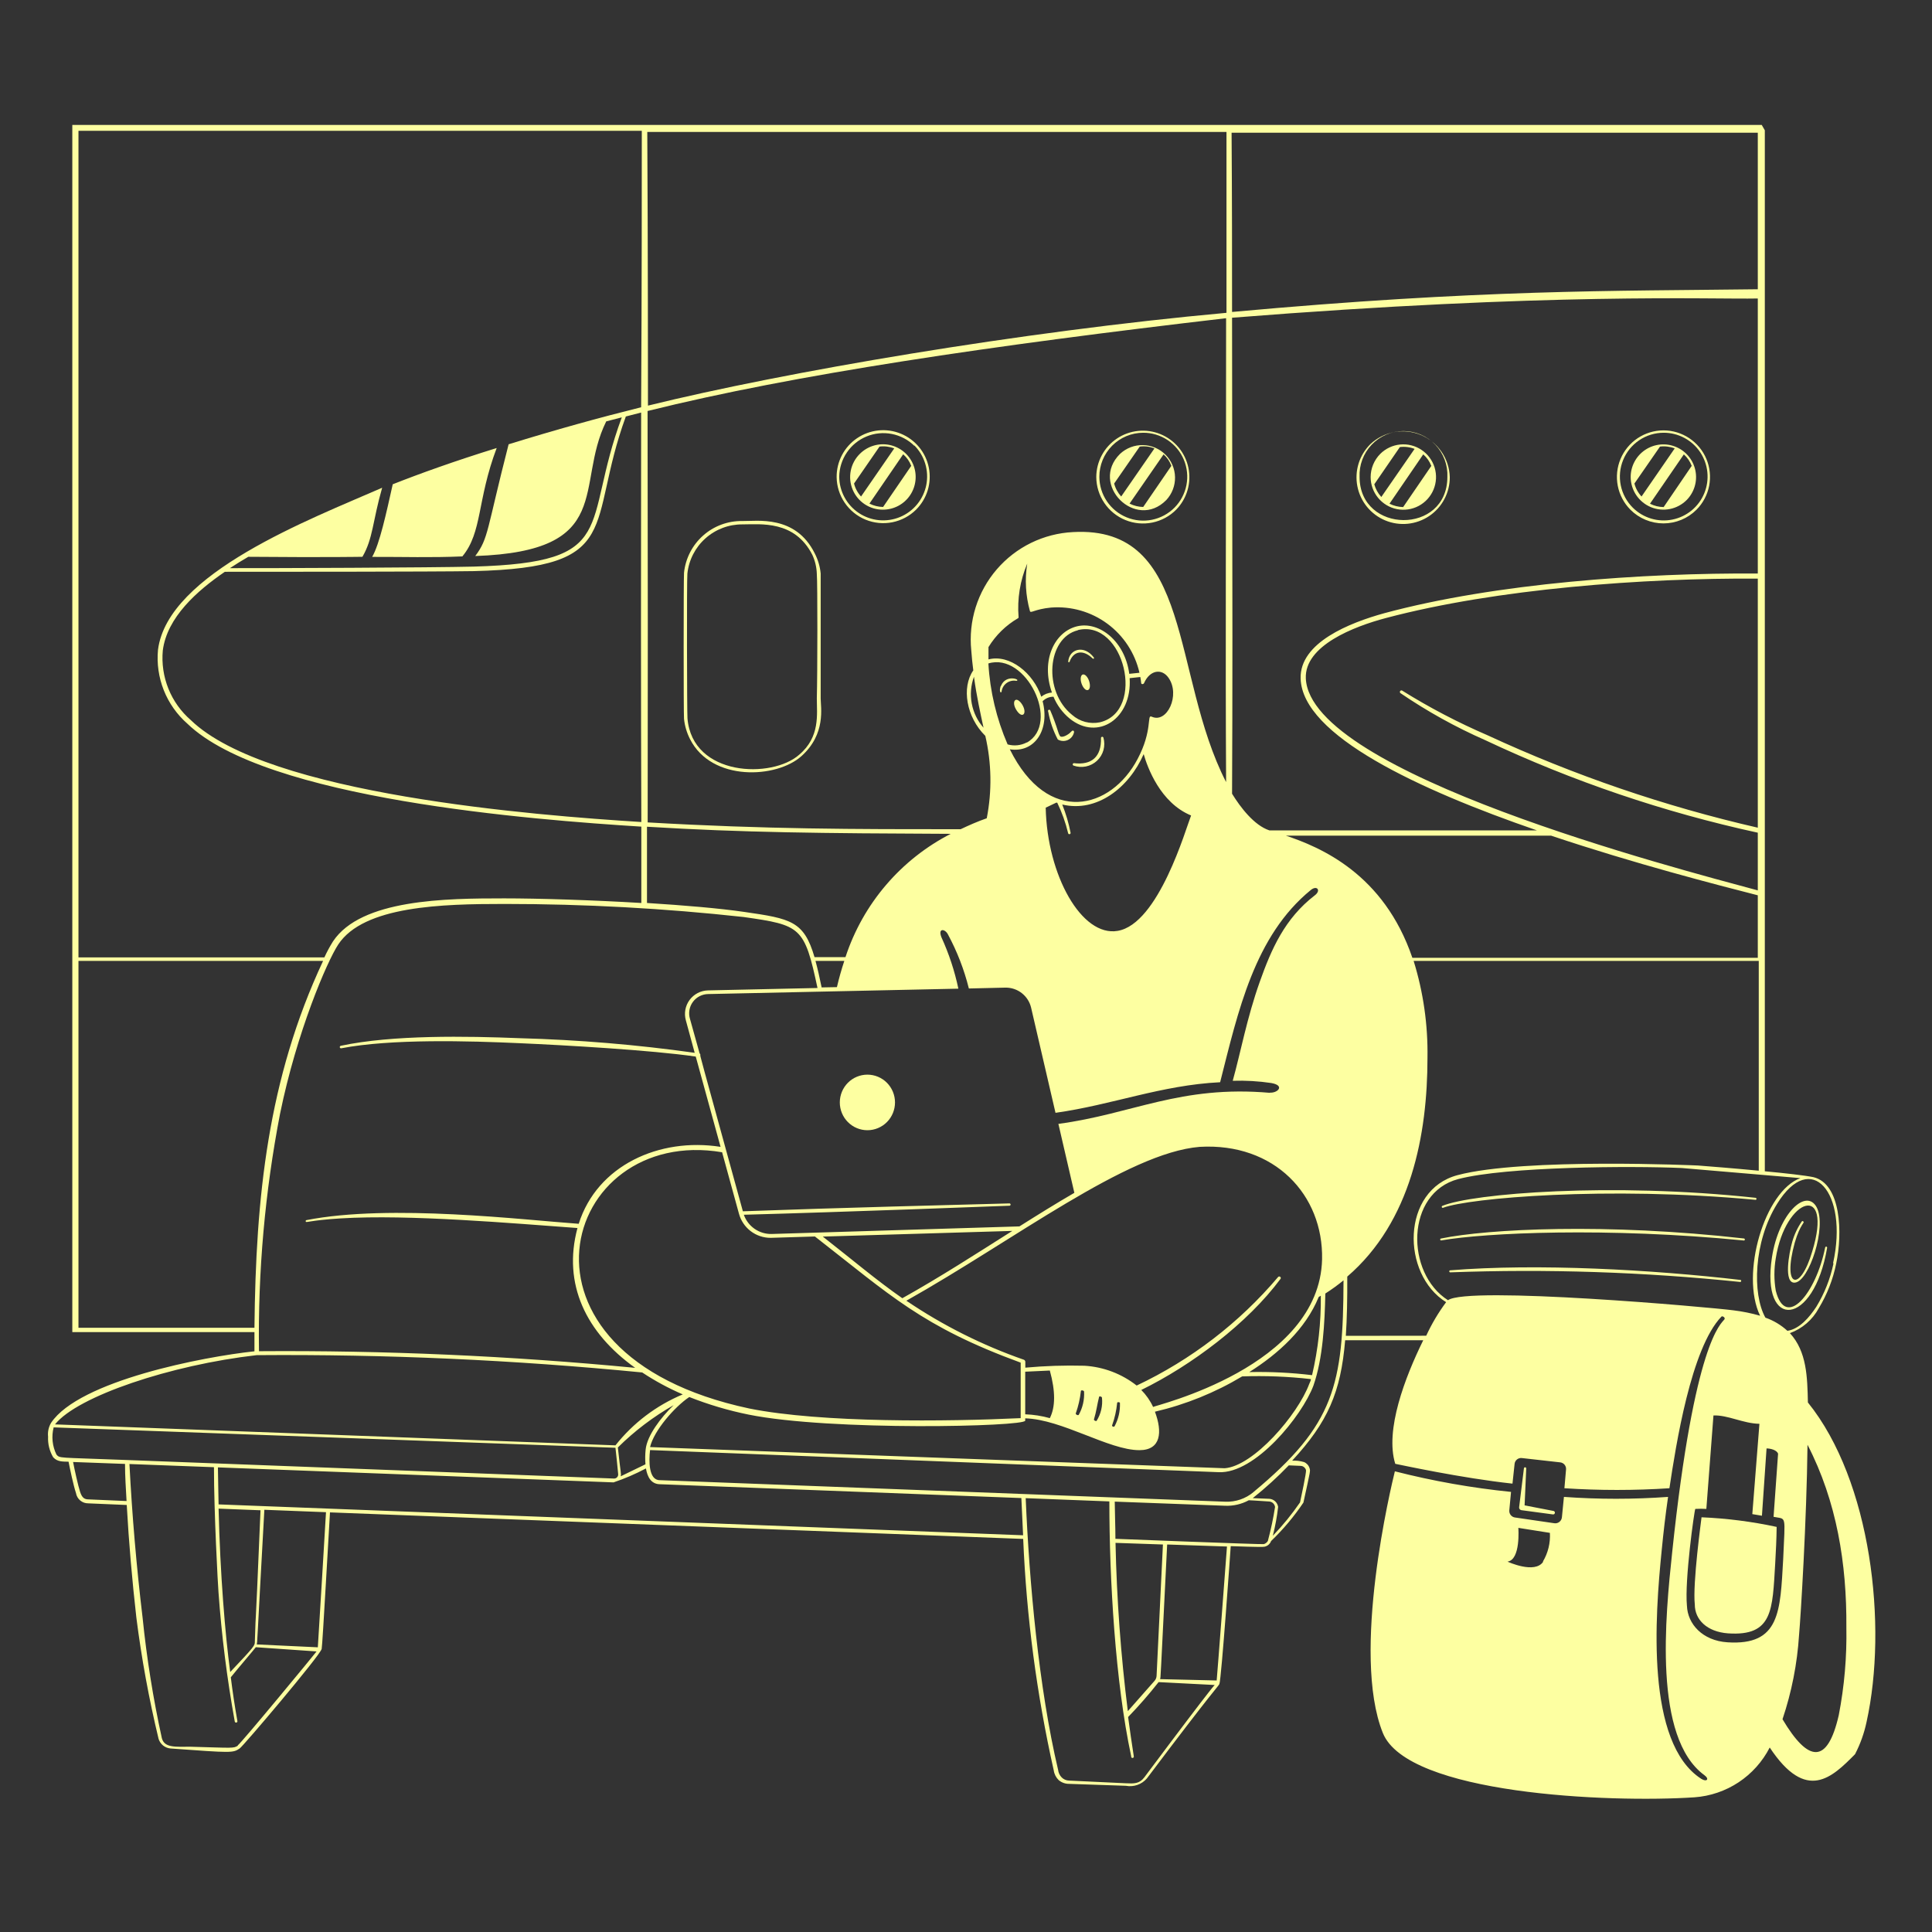 <svg width="154" height="154" viewBox="0 0 154 154" fill="none" xmlns="http://www.w3.org/2000/svg">
<rect x="0" y="0" width="154" height="154" fill="#333333" stroke="none"/>
<path d="M85.453 58.256C85.385 58.314 85.321 58.375 85.261 58.44C85.008 58.647 84.633 58.816 84.495 58.678C84.427 58.565 84.376 58.444 84.341 58.318C84.161 57.74 83.952 57.172 83.713 56.616C83.699 56.594 83.676 56.58 83.651 56.575C83.626 56.57 83.6 56.575 83.579 56.589C83.557 56.603 83.543 56.625 83.537 56.651C83.532 56.676 83.538 56.702 83.552 56.723C83.692 57.499 83.95 58.249 84.318 58.946C84.439 59.016 84.574 59.056 84.714 59.062C84.853 59.069 84.991 59.043 85.118 58.985C85.245 58.927 85.356 58.84 85.442 58.73C85.528 58.621 85.587 58.493 85.614 58.356C85.614 58.256 85.552 58.203 85.453 58.256ZM87.76 58.816C87.806 60.349 86.993 61 85.606 60.832C85.583 60.832 85.561 60.84 85.543 60.854C85.525 60.869 85.513 60.889 85.508 60.912C85.504 60.934 85.507 60.958 85.518 60.978C85.529 60.998 85.546 61.014 85.568 61.023C85.885 61.138 86.229 61.163 86.56 61.095C86.891 61.028 87.197 60.869 87.443 60.639C87.69 60.408 87.868 60.113 87.958 59.787C88.047 59.462 88.045 59.117 87.952 58.793C87.944 58.772 87.929 58.755 87.91 58.743C87.891 58.732 87.869 58.727 87.847 58.73C87.825 58.733 87.805 58.742 87.789 58.758C87.773 58.773 87.763 58.794 87.76 58.816ZM86.311 53.764C86.143 53.81 86.089 54.125 86.204 54.469C86.319 54.814 86.534 55.052 86.71 55.006C86.886 54.96 86.925 54.646 86.817 54.301C86.71 53.956 86.48 53.718 86.311 53.764ZM87.101 52.492C87.154 52.538 87.239 52.492 87.193 52.415C86.426 51.38 85.231 51.718 85.146 52.737C85.146 52.798 85.238 52.822 85.261 52.737C85.576 51.879 86.35 51.756 87.101 52.492ZM80.961 55.788C80.792 55.857 80.785 56.179 80.961 56.501C81.137 56.823 81.367 57.037 81.536 56.968C81.704 56.899 81.704 56.585 81.536 56.263C81.367 55.941 81.122 55.727 80.961 55.788ZM79.765 55.19C79.765 55.19 79.811 55.19 79.834 55.144C79.849 55.007 79.891 54.874 79.96 54.754C80.029 54.634 80.121 54.53 80.232 54.448C80.343 54.365 80.47 54.307 80.605 54.277C80.74 54.246 80.879 54.244 81.015 54.27C81.428 54.194 80.194 53.703 79.796 54.654C79.719 54.73 79.65 55.121 79.765 55.19Z" fill="#FDFFA1"/>
<path d="M66.941 87.875C66.941 88.462 67.173 89.026 67.585 89.441C67.998 89.857 68.558 90.09 69.141 90.09C69.725 90.09 70.284 89.857 70.697 89.441C71.109 89.026 71.341 88.462 71.341 87.875C71.341 87.287 71.109 86.724 70.697 86.308C70.284 85.893 69.725 85.66 69.141 85.66C68.558 85.66 67.998 85.893 67.585 86.308C67.173 86.724 66.941 87.287 66.941 87.875Z" fill="#FDFFA1"/>
<path d="M115.041 96.268C117.072 95.502 128.072 94.528 139.953 95.64C139.97 95.635 139.985 95.624 139.996 95.609C140.007 95.595 140.012 95.577 140.012 95.559C140.012 95.541 140.007 95.524 139.996 95.51C139.985 95.495 139.97 95.484 139.953 95.479C128.455 94.23 117.356 95.126 114.964 96.123C114.955 96.128 114.946 96.135 114.939 96.143C114.932 96.151 114.927 96.161 114.924 96.171C114.921 96.182 114.92 96.192 114.921 96.203C114.922 96.214 114.925 96.224 114.93 96.234C114.935 96.243 114.942 96.252 114.95 96.259C114.958 96.266 114.968 96.271 114.978 96.274C114.989 96.277 114.999 96.279 115.01 96.278C115.021 96.277 115.031 96.273 115.041 96.268ZM139.026 98.882C139.043 98.877 139.058 98.866 139.068 98.852C139.079 98.837 139.085 98.82 139.085 98.802C139.085 98.784 139.079 98.766 139.068 98.752C139.058 98.737 139.043 98.727 139.026 98.721C128.041 97.472 118.582 97.955 114.872 98.721C114.852 98.721 114.832 98.729 114.818 98.744C114.804 98.758 114.796 98.778 114.796 98.798C114.796 98.818 114.804 98.838 114.818 98.852C114.832 98.867 114.852 98.875 114.872 98.875C118.391 98.261 128.087 97.809 139.026 98.882ZM138.742 102.025C131.728 101.205 122.553 100.691 115.578 101.259C115.56 101.264 115.545 101.275 115.535 101.289C115.524 101.304 115.518 101.321 115.518 101.339C115.518 101.357 115.524 101.375 115.535 101.389C115.545 101.403 115.56 101.414 115.578 101.42C123.3 101.133 131.033 101.389 138.719 102.186C138.737 102.184 138.754 102.175 138.768 102.163C138.781 102.15 138.789 102.133 138.792 102.114C138.795 102.096 138.791 102.077 138.782 102.061C138.773 102.045 138.759 102.032 138.742 102.025ZM145.641 99.457C145.641 99.35 145.503 99.327 145.48 99.457C144.752 103.098 142.337 106.003 141.548 102.884C141.401 102.026 141.401 101.15 141.548 100.293C142.314 95.425 146.147 94.214 144.453 99.756C143.502 102.991 142.046 102.738 143.058 99.059C143.502 97.526 143.901 97.472 143.732 97.357C143.726 97.349 143.718 97.343 143.708 97.338C143.699 97.334 143.689 97.331 143.679 97.331C143.668 97.331 143.658 97.334 143.649 97.338C143.64 97.343 143.631 97.349 143.625 97.357C143.282 97.856 143.023 98.407 142.858 98.99C142.598 99.902 142.161 102.309 143.058 102.24C144.2 102.178 145.633 97.771 144.805 96.23C143.977 94.689 141.785 96.698 141.241 100.231C140.344 106.065 144.568 105.781 145.641 99.457ZM135.093 127.896C135.093 129.107 136.067 130.072 137.738 130.195C141.333 130.44 141.279 128.317 141.502 124.622C141.555 123.726 141.609 122.606 141.617 121.71C139.646 121.284 137.644 121.028 135.63 120.943C135.615 121.112 134.909 126.201 135.093 127.896Z" fill="#FDFFA1"/>
<path d="M144.108 111.791C144.062 109.782 144.031 107.743 142.674 106.264C143.658 105.907 144.477 105.2 144.974 104.279C145.638 103.185 146.108 101.984 146.361 100.73C146.875 98.323 146.768 94.36 144.545 93.831C143.87 93.693 142.329 93.517 140.674 93.363V10.386L140.428 9.957H5.764V106.18H20.282V107.713C16.235 108.142 6.316 110.051 4.07 113.416C3.874 113.749 3.791 114.136 3.833 114.52C3.804 115.094 3.946 115.665 4.239 116.16C4.584 116.536 5.005 116.497 5.465 116.513C5.573 117.072 5.856 118.414 6.056 119.011C6.094 119.243 6.214 119.453 6.394 119.603C6.574 119.754 6.802 119.835 7.037 119.832L10.103 119.962C10.271 122.967 10.532 125.956 10.869 128.938C11.281 132.19 11.872 135.417 12.64 138.604C12.704 138.811 12.828 138.993 12.995 139.13C13.163 139.266 13.368 139.35 13.583 139.371C18.527 139.731 18.558 139.731 19.102 139.371C19.363 139.217 25.51 131.966 25.64 131.437C25.709 131.169 26.238 121.472 26.3 120.598V120.552L81.559 122.668C81.819 128.881 82.635 135.058 83.996 141.126C84.038 141.418 84.176 141.687 84.387 141.892C84.616 142.087 84.907 142.193 85.207 142.191L89.745 142.345C90.05 142.403 90.366 142.379 90.659 142.277C90.952 142.175 91.213 141.997 91.416 141.762C96.782 134.633 97.104 134.434 97.196 134.235C97.357 133.874 98.093 123.411 98.101 123.243C98.284 123.243 100.607 123.342 100.791 123.289C100.911 123.265 101.022 123.211 101.114 123.132C101.207 123.052 101.278 122.951 101.32 122.836C102.285 121.909 103.149 120.881 103.896 119.77C104.47 117.126 104.455 117.271 104.386 117.034C104.354 116.925 104.298 116.824 104.223 116.739C104.147 116.655 104.054 116.588 103.949 116.543C103.641 116.451 103.32 116.412 102.999 116.428C105.835 113.362 106.877 110.986 107.222 106.831H113.447C111.998 109.775 110.38 113.991 111.216 116.681C111.576 116.75 116.497 117.823 120.56 118.26L120.729 116.681C120.744 116.544 120.813 116.419 120.921 116.332C121.029 116.246 121.166 116.206 121.303 116.221L124.37 116.566C124.505 116.582 124.629 116.65 124.715 116.756C124.801 116.862 124.842 116.998 124.829 117.133L124.699 118.628C127.486 118.81 130.282 118.81 133.07 118.628C133.583 115.225 134.787 107.468 137.217 104.946C137.286 104.869 137.554 105.022 137.454 105.168C137.201 105.521 135.063 106.885 133.292 123.71C132.748 128.846 131.759 138.512 135.86 141.501C136.289 141.816 136.036 142.069 135.599 141.785C131.169 138.918 131.92 128.861 132.456 123.557C132.602 122.062 132.748 120.813 132.962 119.318C130.199 119.517 127.424 119.517 124.661 119.318L124.5 120.943C124.493 121.014 124.472 121.083 124.438 121.146C124.404 121.209 124.358 121.264 124.302 121.308C124.246 121.353 124.182 121.385 124.113 121.404C124.045 121.423 123.973 121.428 123.902 121.418L120.752 120.958C120.618 120.938 120.498 120.866 120.415 120.759C120.332 120.653 120.294 120.518 120.307 120.384L120.445 118.919C117.322 118.604 114.227 118.056 111.185 117.279C110.902 118.429 107.675 131.782 110.227 138.136C112.189 143.012 128.225 143.717 135.063 143.264C136.32 143.175 137.533 142.762 138.585 142.067C139.636 141.371 140.49 140.416 141.065 139.294C143.993 143.717 146.047 141.662 147.864 139.83C148.286 139.018 148.595 138.151 148.784 137.255C150.478 129.59 149.159 118.046 144.108 111.791ZM123.013 124.477C122.354 125.496 120.161 124.477 120.161 124.477C121.227 124.339 121.027 121.786 121.027 121.786L123.542 122.185C123.59 122.988 123.395 123.787 122.982 124.477H123.013ZM146.147 100.714C145.89 101.937 145.426 103.106 144.775 104.171C144.23 104.999 143.441 105.934 142.475 106.08C141.967 105.615 141.37 105.257 140.72 105.03C139.662 103.144 139.777 98.974 141.655 95.954C144.353 91.585 147.358 95.05 146.116 100.684L146.147 100.714ZM102.454 66.611H123.641C130.318 68.85 136.879 70.536 140.114 71.364V76.346H112.58C110.296 69.647 105.268 67.531 102.416 66.581L102.454 66.611ZM51.45 116.72L49.472 117.678C49.533 117.471 49.472 117.463 49.25 115.378C50.577 114.064 52.072 112.93 53.695 112.005C52.638 113.025 51.572 114.458 51.465 115.539C51.423 115.931 51.418 116.326 51.45 116.72ZM54.937 111.354C56.469 111.96 58.052 112.43 59.667 112.757C66.236 114.083 81.72 113.722 81.72 113.239V113.056C84.648 113.132 88.381 115.593 90.819 115.593C92.551 115.593 92.666 114.144 92.06 112.527C94.51 111.955 96.855 111.006 99.013 109.713C100.842 109.649 102.674 109.72 104.493 109.928C104.493 110.051 104.409 110.181 104.363 110.304C103.451 112.772 99.91 116.873 97.618 117.034C97.403 117.034 51.84 115.347 51.817 115.347C52.124 114.029 53.78 112.136 54.937 111.361V111.354ZM26.959 75.289C28.99 72.2 35.26 72.054 40.227 72.054C46.594 72.054 52.955 72.402 59.283 73.096C63.837 73.748 64.12 73.863 65.163 78.753L56.432 78.945C56.146 78.952 55.865 79.024 55.612 79.156C55.358 79.288 55.138 79.476 54.967 79.706C54.797 79.936 54.682 80.201 54.63 80.483C54.579 80.764 54.592 81.053 54.669 81.329L55.374 83.92C50.755 83.271 46.102 82.882 41.439 82.755C37.238 82.586 31.282 82.479 27.166 83.36C27.139 83.365 27.116 83.381 27.101 83.403C27.086 83.425 27.08 83.453 27.085 83.479C27.09 83.505 27.106 83.529 27.128 83.544C27.15 83.559 27.178 83.564 27.204 83.559C31.152 82.793 37.414 82.969 41.423 83.153C44.926 83.306 51.932 83.705 55.459 84.219L57.436 91.416C52.561 90.65 47.602 92.888 46.13 97.549C41.837 97.25 31.121 95.939 24.422 97.257C24.413 97.259 24.404 97.263 24.396 97.268C24.388 97.273 24.382 97.28 24.377 97.288C24.372 97.296 24.368 97.305 24.367 97.314C24.365 97.323 24.366 97.333 24.368 97.342C24.368 97.518 24.583 97.273 27.151 97.119C32.578 96.782 40.948 97.518 46.03 97.886C44.827 102.355 46.72 106.241 50.629 109.031C40.663 108.074 30.654 107.632 20.643 107.705C20.555 101.358 21.118 95.019 22.321 88.787C23.655 82.256 26.062 76.653 26.959 75.289ZM51.618 32.761C63.361 29.841 78.968 27.549 97.733 25.364C97.733 40.956 97.671 51.695 97.733 62.342C93.333 53.772 95.134 41.876 85.529 42.412C84.368 42.47 83.23 42.763 82.184 43.274C81.14 43.785 80.21 44.504 79.451 45.386C78.692 46.267 78.121 47.295 77.772 48.404C77.423 49.514 77.303 50.683 77.42 51.84C77.466 52.408 77.511 52.937 77.581 53.435C76.63 54.799 77.021 57.16 78.539 58.655C79.04 60.812 79.08 63.051 78.654 65.224C77.887 65.492 77.236 65.784 76.569 66.098C68.022 66.098 61.054 66.098 51.626 65.554C51.641 56.279 51.641 43.608 51.618 32.761ZM51.12 65.523C42.688 64.994 21.332 63.338 15.208 57.398C14.422 56.716 13.81 55.858 13.422 54.893C13.034 53.927 12.882 52.884 12.977 51.848C13.315 49.203 15.714 47.088 17.922 45.578C21.218 45.578 34.44 45.578 37.767 45.524C49.87 45.225 46.705 41.898 49.886 33.198L51.105 32.884C51.089 43.754 51.082 56.125 51.12 65.523ZM104.087 54.079C103.972 51.465 107.92 49.939 110.465 49.265C119.31 46.919 131.077 46.061 140.114 46.122V65.975C132.698 64.274 125.479 61.805 118.575 58.609C116.217 57.593 113.939 56.402 111.76 55.044C111.734 55.032 111.704 55.029 111.675 55.036C111.647 55.044 111.622 55.061 111.606 55.085C111.589 55.109 111.582 55.138 111.585 55.167C111.588 55.197 111.601 55.224 111.622 55.244C113.758 56.702 116.024 57.959 118.391 59C125.33 62.27 132.618 64.744 140.114 66.374V70.973C133.545 69.195 104.432 61.644 104.087 54.079ZM140.114 45.716C131.023 45.654 119.234 46.482 110.357 48.874C107.575 49.641 103.589 51.219 103.673 54.086C103.804 58.624 113.086 62.94 122.507 66.19H101.182C99.971 65.791 98.882 64.365 98.208 63.269C98.246 54.891 98.246 50.951 98.208 25.326C123.68 23.302 136.381 23.87 140.114 23.793V45.716ZM101.228 87.109C94.061 86.488 90.29 88.795 84.364 89.584L85.637 95.08C84.196 95.916 82.693 96.851 81.26 97.756L61.514 98.361C61.029 98.373 60.553 98.231 60.154 97.955C59.755 97.68 59.453 97.285 59.291 96.828C67.47 96.606 79.282 96.153 80.463 96.108C80.487 96.108 80.51 96.098 80.528 96.081C80.545 96.063 80.555 96.04 80.555 96.016C80.555 95.991 80.545 95.968 80.528 95.951C80.51 95.933 80.487 95.924 80.463 95.924C75.864 96.046 67.194 96.261 59.215 96.552C55.635 83.521 55.803 84.18 55.826 84.104C55.828 84.077 55.824 84.051 55.813 84.027C55.802 84.003 55.786 83.982 55.765 83.966L54.998 81.214C54.929 80.985 54.914 80.743 54.955 80.508C54.996 80.272 55.091 80.049 55.234 79.857C55.376 79.665 55.561 79.509 55.775 79.401C55.988 79.293 56.224 79.237 56.463 79.236L76.392 78.807C76.095 77.397 75.642 76.024 75.043 74.714C74.737 73.947 75.342 74.031 75.565 74.491C76.296 75.85 76.855 77.294 77.228 78.792L80.156 78.723C80.624 78.72 81.079 78.875 81.448 79.163C81.816 79.451 82.077 79.855 82.187 80.309L84.134 88.703C88.665 88.067 92.566 86.495 97.257 86.265C98.691 80.616 99.986 74.614 104.493 70.935C104.984 70.544 105.314 70.981 104.808 71.364C102.401 73.211 101.335 75.672 100.415 78.263C99.388 81.145 98.882 83.935 98.261 86.15C99.287 86.118 100.313 86.177 101.328 86.327C102.462 86.526 101.834 87.139 101.228 87.093V87.109ZM80.693 98.116C77.787 99.956 74.905 101.818 71.924 103.482C69.846 102.033 68.091 100.53 65.584 98.568L80.693 98.116ZM65.492 78.707C65.324 77.879 65.163 77.174 65.002 76.592H67.301C67.079 77.259 66.88 77.956 66.711 78.684L65.492 78.707ZM81.881 44.926C81.679 46.187 81.752 47.476 82.095 48.705C82.157 48.92 82.448 48.56 83.774 48.429C85.378 48.305 86.972 48.761 88.267 49.716C89.562 50.67 90.47 52.058 90.826 53.626L90.014 53.711C89.676 51.127 87.63 49.495 85.851 49.924C84.073 50.353 82.939 52.615 83.851 55.206C83.539 55.222 83.241 55.338 83 55.535C82.371 53.657 80.486 52.124 78.792 52.561V51.58C79.373 50.63 80.182 49.84 81.145 49.28C81.162 49.272 81.175 49.259 81.183 49.242C81.192 49.225 81.194 49.206 81.191 49.188C81.075 47.733 81.312 46.271 81.881 44.926ZM85.338 66.389C85.188 65.616 84.965 64.859 84.671 64.128C87.438 64.787 89.991 62.786 91.163 60.111C91.462 61.161 92.482 63.99 94.942 65.002C94.528 66.029 92.359 73.656 89.086 74.2C86.219 74.691 83.468 69.777 83.353 64.381L84.188 63.982H84.272C84.647 64.756 84.937 65.568 85.138 66.404C85.142 66.431 85.155 66.455 85.176 66.472C85.197 66.488 85.223 66.496 85.25 66.493C85.276 66.49 85.3 66.476 85.317 66.455C85.333 66.434 85.341 66.408 85.338 66.382V66.389ZM91.777 57.122C91.416 56.946 91.876 58.241 90.68 60.495C88.565 64.519 83.529 65.86 80.493 59.728C82.525 60.035 83.69 58.111 83.107 55.895C83.22 55.78 83.355 55.689 83.504 55.627C83.652 55.565 83.812 55.534 83.973 55.535C84.254 56.212 84.696 56.809 85.261 57.275C87.515 59.099 90.251 57.275 90.044 54.056L90.895 53.964C90.926 54.127 90.949 54.288 90.964 54.447C90.964 54.554 91.148 54.562 91.194 54.447C91.654 53.404 92.605 53.258 93.141 54.025C94.107 55.382 93.026 57.727 91.777 57.114V57.122ZM85.92 50.223C89.607 49.334 91.37 56.685 87.676 57.574C87.286 57.655 86.883 57.644 86.498 57.542C86.114 57.439 85.758 57.248 85.46 56.984C83.13 55.121 83.452 50.836 85.92 50.238V50.223ZM81.85 59.176C81.379 59.425 80.83 59.483 80.317 59.337C79.431 57.292 78.912 55.108 78.784 52.883C81.781 51.963 84.571 57.658 81.85 59.191V59.176ZM78.401 58.011C77.919 57.464 77.594 56.797 77.459 56.081C77.324 55.365 77.384 54.625 77.634 53.941C77.849 55.52 78.14 56.815 78.401 58.026V58.011ZM75.825 66.443C71.824 68.484 68.793 72.025 67.393 76.293H64.925C64.082 73.418 63.047 73.227 59.329 72.69C57.329 72.399 54.516 72.161 51.572 71.977V65.899C59.237 66.366 65.377 66.42 75.825 66.466V66.443ZM57.559 91.846L58.9 96.736C59.049 97.291 59.377 97.781 59.833 98.131C60.289 98.48 60.848 98.669 61.422 98.668L64.956 98.56C70.981 103.252 73.487 105.735 81.359 108.617V113.04C75.542 113.316 65.492 113.431 59.736 112.274C39.262 107.927 44.781 89.684 57.559 91.846ZM81.72 112.734V109.338L83.682 109.246C84.142 110.917 84.127 112.159 83.682 113.04C83.043 112.861 82.384 112.758 81.72 112.734ZM85.752 112.657C85.956 112.082 86.092 111.485 86.158 110.879C86.158 110.787 86.411 110.825 86.411 110.932C86.447 111.573 86.301 112.211 85.989 112.772C85.936 112.856 85.721 112.741 85.752 112.68V112.657ZM87.201 113.132C87.392 112.519 87.461 111.913 87.607 111.354C87.607 111.262 87.829 111.315 87.837 111.407C87.907 112.051 87.758 112.699 87.415 113.247C87.385 113.316 87.17 113.224 87.201 113.132ZM88.649 113.607C88.855 113.033 88.989 112.436 89.048 111.829C89.048 111.729 89.278 111.76 89.27 111.829C89.297 112.471 89.151 113.109 88.849 113.676C88.795 113.784 88.603 113.692 88.649 113.607ZM99.58 109.369C101.88 107.92 104.064 105.95 105.114 103.382L105.283 103.282C105.305 105.413 105.071 107.539 104.585 109.614C102.925 109.415 101.252 109.333 99.58 109.369ZM91.915 112.151C91.682 111.647 91.362 111.188 90.972 110.794C94.966 108.84 99.45 105.482 102.079 101.926C102.091 101.9 102.095 101.871 102.088 101.843C102.082 101.816 102.066 101.791 102.043 101.774C102.02 101.757 101.992 101.748 101.964 101.749C101.936 101.75 101.908 101.761 101.887 101.78C98.788 105.44 94.941 108.393 90.604 110.442C89.41 109.504 87.957 108.953 86.442 108.863C84.869 108.822 83.294 108.873 81.728 109.016V108.541C81.725 108.508 81.714 108.476 81.695 108.449C81.676 108.422 81.65 108.401 81.62 108.387C78.304 107.232 75.153 105.65 72.246 103.681C80.823 98.859 89.83 91.892 95.625 91.416C101.596 91.071 105.49 95.249 105.383 100.377C105.183 108.978 92.037 112.028 91.907 112.151H91.915ZM140.114 10.578V23.057C128.616 23.203 118.03 23.057 98.208 24.866C98.208 20.597 98.208 15.974 98.17 10.578H140.114ZM97.763 10.517V24.935C81.321 26.43 62.549 29.649 51.649 32.332C51.649 20.643 51.603 11.168 51.595 10.517H97.763ZM6.255 10.425H51.158C51.158 14.426 51.158 22.858 51.105 32.462C47.778 33.29 44.282 34.256 40.542 35.414C38.771 42.312 38.955 42.887 37.882 44.321C49.112 43.938 45.785 38.71 48.322 33.589L49.564 33.267C46.329 41.983 49.487 44.827 37.759 45.164C34.44 45.248 21.478 45.294 18.328 45.287C18.803 44.972 19.294 44.673 19.792 44.382C26.2 44.436 28.86 44.382 28.89 44.382C29.741 42.918 29.695 41.554 30.462 38.878C24.721 41.393 13.368 45.693 12.594 51.794C12.491 52.891 12.649 53.996 13.055 55.019C13.462 56.042 14.105 56.955 14.932 57.681C21.187 63.722 42.481 65.347 51.12 65.891V71.977C47.126 71.74 42.926 71.609 40.189 71.609C35.536 71.609 28.783 71.671 26.545 75.036C26.287 75.447 26.057 75.874 25.855 76.316H6.255V10.425ZM6.255 105.835V76.592H25.755C21.348 86.005 20.39 95.395 20.282 105.835H6.255ZM20.489 108.019C30.74 107.939 40.987 108.399 51.189 109.399C52.213 110.077 53.295 110.662 54.424 111.147C52.32 112.025 50.473 113.423 49.058 115.209L4.385 113.538C6.171 111.3 13.591 108.801 20.459 108.019H20.489ZM7.075 119.517C6.745 119.517 6.546 119.41 6.385 118.919C6.224 118.429 5.933 117.11 5.826 116.536L9.965 116.689C9.965 117.678 10.034 118.659 10.088 119.648L7.075 119.517ZM9.589 116.359C4.645 116.168 4.775 116.252 4.5 115.945C4.17 115.272 4.091 114.503 4.277 113.776L49.058 115.401C49.142 116.099 49.204 116.796 49.273 117.486C49.28 117.534 49.276 117.583 49.261 117.629C49.247 117.676 49.222 117.718 49.189 117.753C49.156 117.789 49.115 117.816 49.07 117.834C49.025 117.851 48.976 117.858 48.928 117.854L9.589 116.359ZM18.972 139.141C18.588 139.378 18.611 139.325 15.2 139.233C13.974 139.233 13.108 139.332 12.901 138.55C12.207 135.386 11.695 132.184 11.368 128.961C10.879 124.886 10.529 120.795 10.318 116.697L17.055 116.95C17.055 120.606 17.37 126.37 17.416 126.914C17.663 130.367 18.096 133.803 18.711 137.209C18.712 137.224 18.716 137.239 18.724 137.253C18.731 137.267 18.741 137.279 18.754 137.288C18.766 137.297 18.78 137.304 18.795 137.307C18.811 137.31 18.826 137.31 18.841 137.307C18.857 137.304 18.871 137.297 18.883 137.288C18.895 137.278 18.906 137.266 18.913 137.253C18.92 137.239 18.924 137.224 18.925 137.208C18.926 137.193 18.924 137.177 18.918 137.163C18.714 136.013 18.541 134.857 18.397 133.698C18.872 133.1 20.328 131.399 20.39 131.299L25.234 131.636C25.15 131.767 19.217 138.964 18.941 139.133L18.972 139.141ZM17.439 120.253L20.765 120.384C20.252 132.725 20.443 127.022 20.313 130.854C20.313 131.169 20.313 131.207 18.351 133.277C17.952 130.364 17.546 125.458 17.423 120.246L17.439 120.253ZM25.334 131.307L20.459 131.077C20.528 130.862 20.459 131.314 21.072 120.345L25.985 120.537C25.985 120.537 25.357 131.115 25.334 131.307ZM17.423 119.916C17.423 119.732 17.377 117.762 17.37 116.965L48.905 118.161C49.795 117.862 50.659 117.491 51.488 117.049C51.603 117.731 51.902 118.283 52.569 118.306L81.413 119.41C81.454 120.396 81.5 121.385 81.551 122.377L17.423 119.916ZM91.217 141.67C90.826 142.191 90.397 142.176 89.738 142.145L85.215 141.931C84.997 141.926 84.788 141.838 84.633 141.685C84.469 141.52 84.366 141.304 84.341 141.072C82.808 134.587 82.042 126.133 81.758 119.418L88.427 119.678C88.427 125.887 88.902 134.097 90.167 139.991C90.163 140.007 90.162 140.024 90.165 140.04C90.168 140.056 90.175 140.072 90.185 140.085C90.195 140.098 90.208 140.109 90.223 140.116C90.238 140.123 90.254 140.127 90.27 140.127C90.287 140.127 90.303 140.123 90.318 140.116C90.333 140.109 90.346 140.098 90.356 140.085C90.366 140.072 90.373 140.056 90.376 140.04C90.379 140.024 90.378 140.007 90.374 139.991C90.213 138.949 90.06 137.906 89.922 136.864C90.779 135.979 91.59 135.05 92.352 134.081L96.828 134.311C96.79 134.373 97.242 133.614 91.217 141.67ZM88.918 122.982L92.697 123.112L92.191 133.583C92.183 133.734 92.124 133.878 92.022 133.989L89.899 136.396C89.341 131.945 89.013 127.467 88.918 122.982ZM96.989 133.951L92.467 133.844C92.528 133.66 92.467 134.38 93.034 123.112L97.802 123.273C97.802 123.273 97.004 133.844 96.981 133.951H96.989ZM101.075 122.806C101.04 122.872 100.992 122.931 100.934 122.978C100.876 123.026 100.809 123.061 100.737 123.082C100.615 123.12 88.925 122.66 88.91 122.66C88.91 121.671 88.864 120.683 88.856 119.694L97.664 120.023C98.306 120.049 98.944 119.903 99.511 119.602C99.68 119.602 98.89 119.533 101.182 119.686C101.296 119.697 101.402 119.746 101.484 119.826C101.566 119.905 101.619 120.01 101.634 120.123C101.494 121.027 101.304 121.922 101.067 122.806H101.075ZM103.842 116.881C103.904 116.909 103.959 116.95 104.004 117.002C104.049 117.054 104.083 117.114 104.102 117.179C104.148 117.333 103.704 119.395 103.627 119.755C102.978 120.7 102.253 121.589 101.458 122.415C101.65 121.659 101.791 120.89 101.88 120.115C101.854 119.949 101.773 119.795 101.651 119.679C101.53 119.563 101.373 119.49 101.205 119.471L99.856 119.418C100.871 118.611 101.831 117.737 102.73 116.804C103.781 116.85 103.727 116.835 103.834 116.881H103.842ZM99.917 118.935C99.29 119.461 98.489 119.734 97.671 119.701L52.584 117.984C51.703 117.984 51.71 116.451 51.817 115.585L97.15 117.348C100.04 117.478 103.773 112.895 104.693 110.449C105.459 108.257 105.59 105.444 105.643 103.106C106.147 102.786 106.631 102.435 107.092 102.056C107.069 110.38 106.394 113.554 99.91 118.935H99.917ZM107.276 106.479C107.368 105.114 107.399 103.574 107.391 101.757C112.481 97.38 113.784 90.428 113.784 84.326C113.828 81.706 113.456 79.095 112.68 76.592H140.191V93.317C138.205 93.126 136.166 92.965 135.346 92.903C135.346 92.903 121.472 92.267 116.183 93.67C111.691 94.858 111.676 101.565 115.271 103.796C114.651 104.63 114.119 105.527 113.684 106.471L107.276 106.479ZM115.424 103.643C112.013 101.481 112.036 95.088 116.237 93.984C120.069 92.98 130.034 92.926 134.059 93.103L143.51 93.908C140.666 94.927 138.696 101.573 140.298 104.877C139.603 104.677 138.893 104.534 138.175 104.447C136.366 104.202 116.927 102.485 115.416 103.643H115.424ZM137.692 130.908C135.707 130.778 134.518 129.452 134.465 127.988C134.273 125.956 135.055 120.399 135.132 120.276C135.425 120.259 135.72 120.259 136.013 120.276L136.58 112.826C137.723 112.78 138.949 113.469 140.244 113.492L139.677 120.69L140.444 120.82L140.812 115.455C141.126 115.455 141.617 115.577 141.731 115.869L141.371 120.905C142.421 121.127 142.291 120.637 142.138 124.278C141.9 128.44 141.9 131.184 137.684 130.908H137.692ZM147.174 129.712C147.218 132.062 147.015 134.411 146.568 136.718C145.664 140.666 144.146 140.505 142.084 137.04C142.814 134.869 143.258 132.612 143.403 130.325C143.54 128.792 144.008 121.204 144.077 115.163C146.407 119.671 147.212 124.653 147.174 129.712Z" fill="#FDFFA1"/>
<path d="M121.472 117.041L121.089 120.146C121.084 120.199 121.1 120.253 121.132 120.295C121.165 120.338 121.212 120.366 121.265 120.376L123.779 120.713C123.798 120.716 123.816 120.716 123.834 120.711C123.852 120.707 123.869 120.7 123.884 120.689C123.899 120.678 123.911 120.665 123.921 120.649C123.931 120.634 123.937 120.616 123.94 120.598C123.943 120.58 123.943 120.561 123.939 120.544C123.935 120.526 123.927 120.509 123.916 120.494C123.906 120.479 123.892 120.466 123.876 120.456C123.861 120.447 123.844 120.44 123.825 120.437L121.526 119.993L121.656 117.057C121.658 117.032 121.65 117.008 121.635 116.989C121.619 116.971 121.596 116.959 121.572 116.957C121.547 116.955 121.523 116.963 121.505 116.979C121.486 116.994 121.474 117.017 121.472 117.041ZM73.02 40.626C73.452 40.194 73.771 39.662 73.949 39.077C74.126 38.492 74.156 37.872 74.036 37.272C73.916 36.673 73.65 36.112 73.261 35.641C72.872 35.169 72.372 34.801 71.807 34.569C71.241 34.337 70.627 34.248 70.019 34.31C69.411 34.373 68.828 34.585 68.321 34.927C67.814 35.269 67.4 35.731 67.115 36.272C66.831 36.813 66.684 37.416 66.688 38.027C66.697 38.757 66.92 39.468 67.33 40.072C67.74 40.675 68.319 41.145 68.994 41.422C69.669 41.699 70.411 41.771 71.127 41.63C71.843 41.488 72.501 41.139 73.02 40.626ZM72.882 35.506C73.287 35.913 73.586 36.414 73.752 36.964C73.918 37.515 73.946 38.097 73.834 38.661C73.721 39.225 73.472 39.752 73.107 40.197C72.743 40.641 72.275 40.989 71.744 41.21C71.213 41.431 70.636 41.518 70.064 41.463C69.492 41.408 68.942 41.214 68.463 40.896C67.984 40.578 67.59 40.148 67.317 39.642C67.043 39.137 66.899 38.572 66.895 37.997C66.904 37.307 67.116 36.636 67.504 36.065C67.891 35.495 68.438 35.051 69.076 34.789C69.713 34.527 70.414 34.458 71.091 34.591C71.768 34.724 72.39 35.052 72.882 35.536V35.506Z" fill="#FDFFA1"/>
<path d="M70.391 40.626C70.818 40.624 71.239 40.518 71.616 40.315C71.993 40.112 72.314 39.82 72.551 39.463C72.788 39.107 72.934 38.698 72.975 38.272C73.017 37.846 72.953 37.416 72.789 37.021C72.625 36.626 72.366 36.277 72.035 36.005C71.705 35.734 71.312 35.548 70.892 35.464C70.473 35.38 70.039 35.401 69.629 35.525C69.219 35.648 68.847 35.87 68.543 36.172C68.173 36.535 67.92 37.001 67.816 37.509C67.713 38.017 67.764 38.544 67.963 39.023C68.161 39.502 68.499 39.911 68.931 40.196C69.364 40.482 69.872 40.632 70.391 40.626ZM72.636 37.131L70.391 40.411C70.012 40.403 69.641 40.312 69.302 40.143L71.993 36.211C72.281 36.462 72.502 36.78 72.636 37.138V37.131ZM70.107 35.597C70.504 35.547 70.907 35.597 71.28 35.743L68.635 39.576C68.364 39.284 68.172 38.928 68.076 38.541L70.107 35.597ZM93.754 40.626C94.178 40.191 94.488 39.658 94.657 39.074C94.827 38.491 94.85 37.875 94.726 37.281C94.602 36.686 94.333 36.131 93.945 35.664C93.556 35.198 93.058 34.834 92.496 34.604C91.933 34.375 91.323 34.287 90.719 34.349C90.115 34.41 89.535 34.619 89.03 34.957C88.525 35.295 88.111 35.752 87.825 36.287C87.538 36.822 87.386 37.42 87.385 38.027C87.389 38.763 87.612 39.481 88.025 40.091C88.437 40.7 89.021 41.174 89.703 41.452C90.384 41.73 91.132 41.799 91.853 41.653C92.575 41.506 93.236 41.148 93.754 40.626ZM91.125 34.494C91.818 34.492 92.495 34.696 93.072 35.079C93.648 35.463 94.099 36.008 94.365 36.647C94.632 37.286 94.704 37.99 94.57 38.67C94.438 39.349 94.106 39.974 93.618 40.466C93.13 40.957 92.507 41.292 91.828 41.43C91.15 41.568 90.445 41.501 89.805 41.238C89.164 40.976 88.615 40.529 88.228 39.955C87.841 39.381 87.633 38.705 87.63 38.012C87.628 37.551 87.717 37.095 87.891 36.669C88.066 36.242 88.323 35.855 88.648 35.528C88.972 35.201 89.358 34.941 89.783 34.764C90.209 34.587 90.665 34.495 91.125 34.494Z" fill="#FDFFA1"/>
<path d="M92.965 39.859C93.424 39.366 93.674 38.713 93.662 38.039C93.65 37.364 93.378 36.721 92.901 36.243C92.425 35.766 91.782 35.492 91.108 35.479C90.433 35.465 89.78 35.714 89.285 36.172C86.81 38.61 90.535 42.328 92.965 39.859ZM93.371 37.131L91.125 40.411C90.747 40.403 90.376 40.311 90.037 40.143L92.75 36.218C93.031 36.468 93.245 36.784 93.371 37.138V37.131ZM90.849 35.597C91.246 35.543 91.65 35.593 92.022 35.743L89.37 39.576C89.102 39.282 88.909 38.926 88.81 38.541L90.849 35.597ZM109.238 35.398C108.801 35.828 108.476 36.36 108.294 36.946C108.112 37.532 108.078 38.154 108.195 38.757C108.312 39.359 108.576 39.923 108.963 40.399C109.351 40.874 109.851 41.247 110.417 41.482C110.984 41.718 111.6 41.809 112.211 41.749C112.821 41.688 113.408 41.478 113.917 41.136C114.426 40.794 114.843 40.331 115.13 39.788C115.417 39.246 115.566 38.641 115.562 38.027C115.541 37.304 115.311 36.603 114.901 36.007C114.491 35.412 113.918 34.947 113.25 34.67C112.582 34.392 111.848 34.313 111.137 34.442C110.425 34.572 109.766 34.904 109.238 35.398ZM108.372 38.027C108.35 37.554 108.424 37.081 108.59 36.637C108.756 36.194 109.01 35.788 109.337 35.445C109.664 35.102 110.057 34.83 110.493 34.643C110.929 34.457 111.397 34.361 111.871 34.361C112.345 34.361 112.814 34.457 113.25 34.643C113.685 34.83 114.078 35.102 114.406 35.445C114.733 35.788 114.987 36.194 115.153 36.637C115.319 37.081 115.393 37.554 115.371 38.027C115.355 42.642 108.387 42.558 108.372 38.027Z" fill="#FDFFA1"/>
<path d="M110.02 36.18C109.533 36.672 109.257 37.335 109.254 38.027C109.254 38.63 109.463 39.214 109.846 39.68C110.228 40.146 110.76 40.465 111.351 40.582C111.942 40.7 112.556 40.609 113.088 40.325C113.619 40.041 114.036 39.582 114.267 39.025C114.498 38.468 114.529 37.849 114.355 37.272C114.18 36.695 113.811 36.196 113.31 35.861C112.81 35.525 112.208 35.374 111.608 35.432C111.008 35.49 110.447 35.755 110.02 36.18ZM109.545 38.602L111.584 35.636C111.981 35.586 112.384 35.636 112.757 35.781L110.105 39.614C109.84 39.327 109.648 38.98 109.545 38.602ZM111.845 40.419C111.467 40.41 111.095 40.318 110.756 40.151L113.447 36.218C113.734 36.467 113.955 36.783 114.09 37.138L111.845 40.419ZM135.231 40.626C135.746 40.106 136.096 39.444 136.236 38.726C136.376 38.007 136.3 37.263 136.018 36.587C135.737 35.912 135.261 35.335 134.652 34.929C134.042 34.523 133.327 34.306 132.595 34.306C131.862 34.306 131.147 34.523 130.537 34.929C129.928 35.335 129.453 35.912 129.171 36.587C128.889 37.263 128.813 38.007 128.953 38.726C129.093 39.444 129.443 40.106 129.958 40.626C130.304 40.973 130.715 41.248 131.167 41.435C131.62 41.623 132.105 41.72 132.595 41.72C133.084 41.72 133.569 41.623 134.022 41.435C134.474 41.248 134.885 40.973 135.231 40.626ZM132.61 34.494C133.184 34.493 133.75 34.633 134.257 34.903C134.764 35.172 135.197 35.563 135.518 36.039C135.838 36.516 136.036 37.065 136.094 37.636C136.152 38.207 136.068 38.784 135.85 39.316C135.632 39.847 135.287 40.317 134.844 40.683C134.401 41.049 133.875 41.3 133.313 41.414C132.75 41.529 132.167 41.503 131.617 41.338C131.066 41.174 130.565 40.877 130.157 40.473C129.665 39.986 129.329 39.363 129.191 38.685C129.053 38.007 129.12 37.303 129.383 36.662C129.645 36.022 130.092 35.474 130.667 35.088C131.241 34.702 131.918 34.495 132.61 34.494Z" fill="#FDFFA1"/>
<path d="M134.442 39.859C134.742 39.555 134.963 39.182 135.085 38.772C135.207 38.362 135.226 37.929 135.141 37.51C135.056 37.091 134.869 36.699 134.597 36.37C134.325 36.04 133.976 35.782 133.58 35.619C133.185 35.456 132.756 35.393 132.331 35.435C131.905 35.477 131.497 35.623 131.141 35.86C130.785 36.098 130.493 36.419 130.291 36.795C130.089 37.172 129.982 37.592 129.981 38.02C129.983 38.536 130.137 39.04 130.425 39.468C130.713 39.896 131.121 40.23 131.598 40.427C132.075 40.623 132.6 40.675 133.106 40.574C133.612 40.473 134.077 40.224 134.442 39.859ZM134.848 37.131L132.61 40.419C132.231 40.415 131.859 40.323 131.521 40.151L134.22 36.218C134.499 36.471 134.715 36.786 134.848 37.138V37.131ZM132.319 35.597C132.716 35.548 133.119 35.598 133.491 35.743L130.847 39.576C130.573 39.284 130.378 38.928 130.28 38.541L132.319 35.597ZM54.523 57.298C54.582 57.865 54.746 58.416 55.006 58.923C56.739 62.326 61.905 62.05 63.883 60.272C65.86 58.494 65.416 56.378 65.416 55.673V45.708C65.36 45.143 65.196 44.594 64.933 44.091C63.4 41.025 60.334 41.553 59.169 41.531C58.019 41.513 56.904 41.926 56.045 42.69C55.185 43.453 54.642 44.511 54.523 45.654C54.485 46.229 54.485 56.884 54.523 57.298ZM54.792 45.716C54.908 44.634 55.421 43.635 56.233 42.911C57.045 42.187 58.096 41.791 59.184 41.799C60.625 41.799 63.331 41.454 64.749 44.221C64.972 44.702 65.095 45.224 65.109 45.754C65.171 46.413 65.163 53.757 65.109 55.665C65.109 56.938 65.385 58.731 63.714 60.15C61.545 62.089 55.19 61.905 54.799 57.267C54.761 56.876 54.738 46.252 54.792 45.716ZM36.855 44.351C38.457 42.42 38.012 39.89 39.591 35.712C36.226 36.755 33.459 37.752 31.305 38.602C30.792 40.902 30.255 43.378 29.665 44.39C32.233 44.382 34.279 44.459 36.855 44.351Z" fill="#FDFFA1"/>
</svg>
